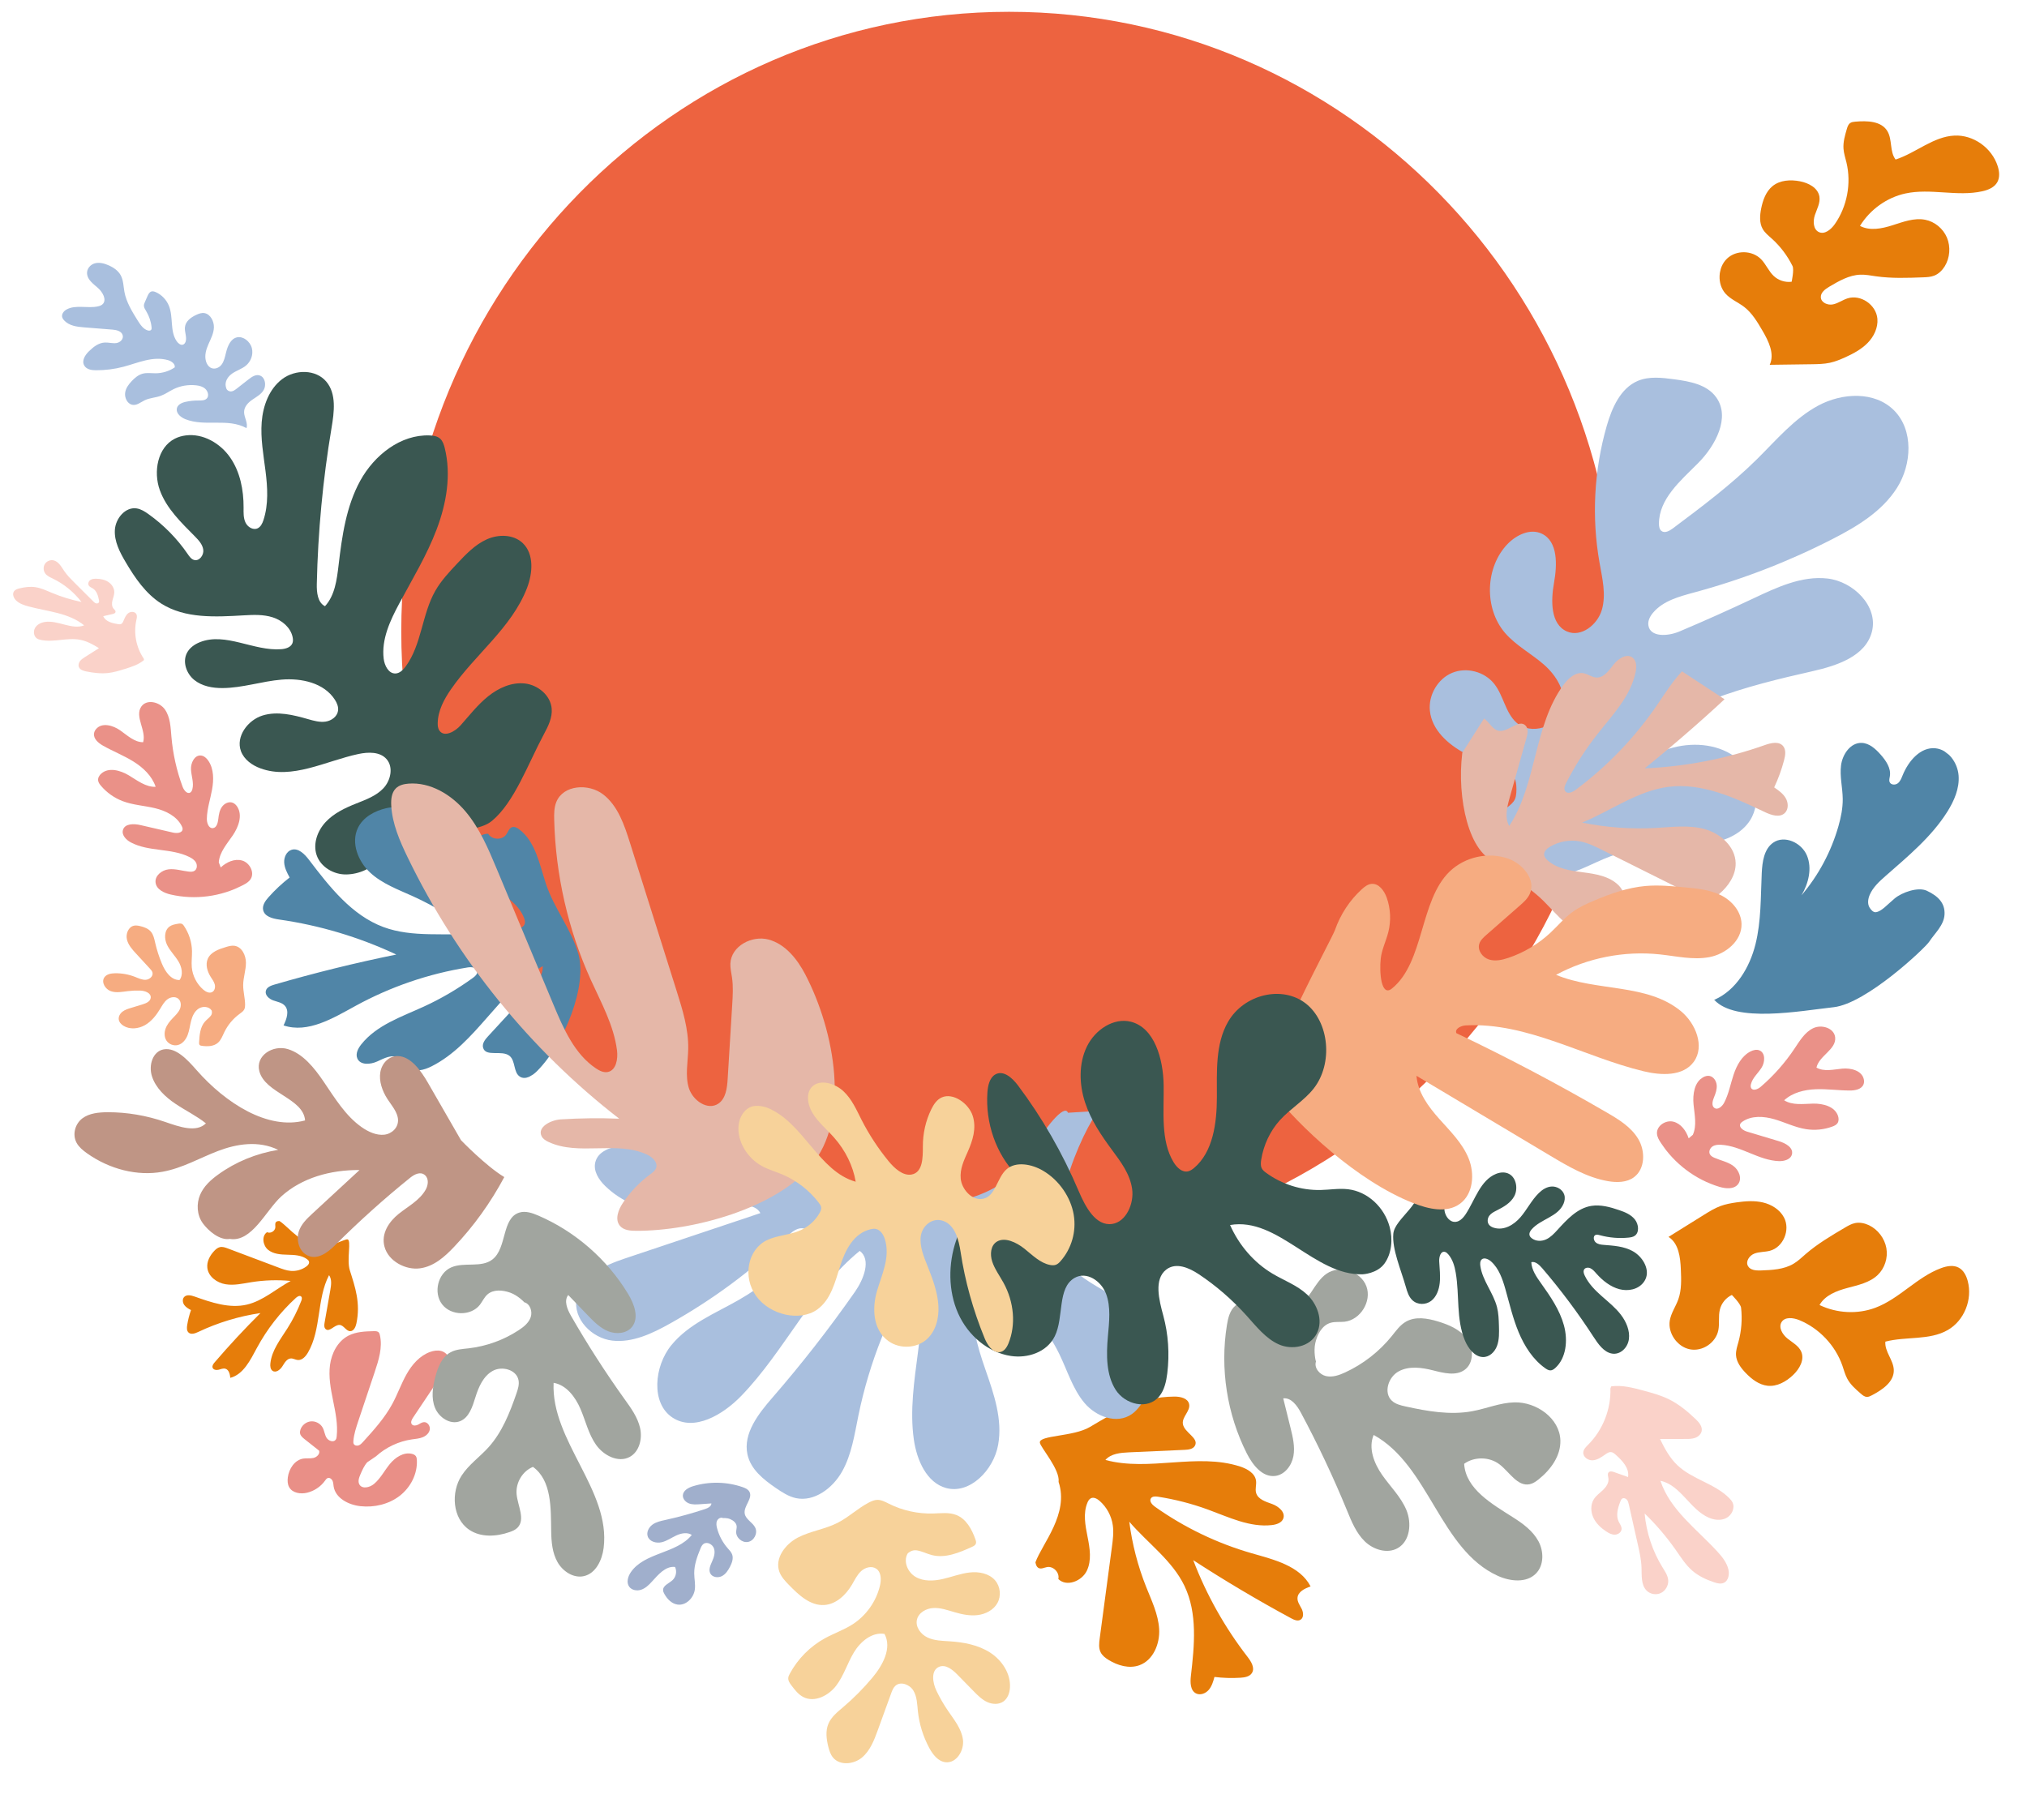 <svg width="687" height="617" viewBox="0 0 687 617" fill="none" xmlns="http://www.w3.org/2000/svg">
<g filter="url(#filter0_d)">
<path d="M342 423C455.771 423 548 328.98 548 213C548 97.02 455.771 3 342 3C228.229 3 136 97.02 136 213C136 328.98 228.229 423 342 423Z" fill="#ED6340"/>
</g>
<g clip-path="url(#clip0)">
<path d="M445.791 455.241C446.456 452.319 448.066 449.252 450.943 448.396C452.454 447.951 454.086 448.185 455.668 448.03C461.064 447.439 464.999 441.107 463.1 436.005C461.201 430.903 454.077 428.664 449.609 431.749C445.225 434.768 443.842 441.372 438.851 443.206C432.302 445.612 423.978 438.069 418.683 442.597C416.826 444.183 416.223 446.758 415.831 449.158C413.456 463.896 415.847 479.376 422.595 492.706C424.566 496.588 427.865 500.824 432.197 500.3C435.434 499.904 437.775 496.797 438.365 493.601C438.955 490.405 438.169 487.136 437.389 483.988C436.565 480.659 435.742 477.33 434.918 474.001C437.652 473.696 439.619 476.462 440.923 478.887C446.665 489.619 451.875 500.642 456.497 511.909C458.043 515.694 459.624 519.625 462.552 522.472C465.48 525.319 470.217 526.792 473.76 524.749C477.937 522.335 478.507 516.284 476.65 511.828C474.793 507.371 471.197 503.908 468.436 499.949C465.675 495.99 463.685 490.833 465.571 486.404C484.436 496.811 488.038 525.321 507.7 534.192C511.864 536.067 517.338 536.644 520.554 533.393C523.32 530.607 523.28 525.877 521.404 522.411C519.527 518.945 516.23 516.512 512.911 514.4C505.671 509.799 496.762 504.75 496.236 496.184C499.692 493.691 504.781 493.769 508.183 496.346C511.598 498.943 514.31 504.024 518.511 503.092C519.633 502.849 520.598 502.159 521.502 501.438C525.579 498.177 529.004 493.481 528.851 488.261C528.646 480.781 520.758 475.174 513.271 475.358C508.377 475.48 503.76 477.485 498.952 478.364C491.47 479.734 483.783 478.379 476.367 476.742C474.696 476.379 472.954 475.948 471.722 474.792C468.817 472.07 470.552 466.714 474.074 464.838C477.583 462.942 481.882 463.543 485.751 464.526C489.328 465.427 493.483 466.51 496.445 464.3C499.567 461.99 499.488 456.976 497.196 453.827C494.904 450.679 491.095 449.057 487.378 447.936C483.809 446.848 479.739 446.145 476.514 448.003C474.517 449.145 473.144 451.099 471.702 452.899C467.468 458.132 462.028 462.388 455.92 465.203C453.882 466.147 451.602 466.95 449.412 466.451C447.221 465.952 445.305 463.645 446.015 461.506C445.951 461.56 445.126 458.162 445.791 455.241Z" fill="#A1A59F"/>
</g>
<g clip-path="url(#clip1)">
<path d="M124.463 495.666C123.421 496.855 122.779 498.323 122.152 499.776C121.675 500.887 121.205 502.2 121.831 503.233C122.802 504.833 125.332 504.212 126.765 503.007C128.982 501.143 130.306 498.471 132.138 496.241C133.971 494.011 136.806 492.123 139.626 492.815C140.127 492.939 140.636 493.164 140.934 493.584C141.2 493.965 141.263 494.454 141.286 494.92C141.537 499.574 139.164 504.196 135.451 507.055C131.739 509.914 126.836 511.064 122.16 510.551C118.134 510.108 113.725 507.855 113.083 503.893C112.973 503.225 112.981 502.518 112.691 501.904C112.401 501.291 111.696 500.786 111.054 501.026C110.655 501.174 110.404 501.555 110.161 501.897C108.712 503.924 106.504 505.408 104.068 505.991C101.867 506.519 99.142 506.099 98.022 504.142C97.45 503.14 97.403 501.928 97.552 500.786C97.928 497.865 99.87 494.874 102.799 494.415C103.951 494.237 105.149 494.462 106.277 494.19C107.405 493.918 108.509 492.83 108.156 491.735C106.512 490.43 104.867 489.125 103.222 487.827C102.58 487.315 101.891 486.74 101.711 485.94C101.624 485.528 101.679 485.1 101.797 484.704C102.259 483.166 103.7 481.977 105.306 481.807C106.911 481.636 108.579 482.506 109.355 483.912C109.95 484.999 110.028 486.312 110.678 487.369C111.328 488.426 113.036 489.031 113.772 488.029C114.023 487.687 114.085 487.252 114.124 486.833C114.54 482.793 113.702 478.746 112.895 474.768C112.088 470.79 111.313 466.72 111.845 462.695C112.378 458.671 114.461 454.631 118.087 452.751C120.711 451.392 123.781 451.291 126.734 451.221C127.314 451.205 127.964 451.221 128.355 451.648C128.575 451.889 128.669 452.208 128.747 452.526C129.726 456.729 128.332 461.079 126.961 465.181C125.129 470.651 123.304 476.112 121.471 481.581C120.727 483.811 119.967 486.072 119.771 488.41C119.74 488.767 119.724 489.148 119.897 489.459C120.202 490.018 120.985 490.158 121.581 489.933C122.176 489.707 122.63 489.226 123.053 488.752C126.703 484.728 130.384 480.649 132.968 475.879C134.746 472.601 135.976 469.042 137.809 465.795C139.641 462.548 142.265 459.518 145.797 458.259C146.996 457.832 148.327 457.622 149.557 457.956C150.786 458.291 151.891 459.254 152.126 460.505C152.392 461.903 151.554 463.255 150.763 464.443C147.168 469.804 143.573 475.164 139.986 480.532C139.524 481.216 139.07 482.156 139.587 482.801C140.049 483.384 140.989 483.267 141.662 482.933C142.336 482.599 142.962 482.094 143.714 482.063C144.952 482.016 145.884 483.422 145.656 484.627C145.429 485.831 144.372 486.74 143.221 487.198C142.069 487.656 140.816 487.734 139.587 487.913C135.083 488.573 130.791 490.601 127.423 493.654L124.463 495.666Z" fill="#E98F87"/>
</g>
<g clip-path="url(#clip2)">
<path d="M310.69 525.521C312.477 525.796 314.112 526.688 315.868 527.134C320.426 528.284 325.135 526.291 329.422 524.351C329.958 524.113 330.549 523.808 330.745 523.256C330.911 522.791 330.767 522.277 330.596 521.812C329.403 518.384 327.467 514.84 324.086 513.524C321.637 512.568 318.901 512.957 316.274 513.032C311.121 513.179 305.932 512.048 301.319 509.742C300.051 509.115 298.758 508.384 297.349 508.41C296.351 508.431 295.409 508.836 294.526 509.289C290.744 511.244 287.616 514.31 283.809 516.23C279.549 518.389 274.641 518.995 270.4 521.198C266.16 523.401 262.536 528.213 264.121 532.712C264.752 534.518 266.129 535.952 267.462 537.321C270.742 540.699 274.663 544.348 279.368 544.05C283.376 543.799 286.664 540.658 288.72 537.2C289.678 535.588 290.478 533.83 291.862 532.561C293.247 531.293 295.468 530.682 297.004 531.758C298.719 532.956 298.713 535.506 298.228 537.541C296.955 542.876 293.543 547.668 288.919 550.631C285.992 552.503 282.651 553.648 279.599 555.318C274.575 558.072 270.382 562.308 267.672 567.351C267.435 567.785 267.209 568.255 267.161 568.748C267.078 569.717 267.687 570.578 268.274 571.35C269.413 572.851 270.61 574.416 272.295 575.265C276.097 577.2 280.837 574.769 283.423 571.363C286.01 567.957 287.218 563.72 289.439 560.064C291.661 556.408 295.565 553.151 299.777 553.843C302.38 558.648 299.169 564.507 295.652 568.706C292.647 572.294 289.338 575.643 285.765 578.672C283.826 580.318 281.728 581.986 280.751 584.34C279.736 586.774 280.094 589.559 280.738 592.119C281.064 593.403 281.476 594.717 282.322 595.748C284.636 598.556 289.342 598.09 292.137 595.756C294.932 593.423 296.288 589.829 297.53 586.406C299.037 582.264 300.544 578.122 302.043 573.974C302.382 573.05 302.747 572.079 303.483 571.418C305.281 569.822 308.323 571.008 309.563 573.057C310.804 575.107 310.842 577.637 311.089 580.019C311.548 584.39 312.875 588.66 314.961 592.526C316.18 594.768 317.962 597.074 320.496 597.344C324.193 597.731 326.86 593.326 326.361 589.638C325.863 585.95 323.354 582.923 321.262 579.851C319.799 577.699 318.495 575.442 317.374 573.1C316.058 570.355 315.458 566.204 318.268 565.006C320.475 564.061 322.797 565.922 324.465 567.627C326.3 569.501 328.144 571.382 329.979 573.256C331.345 574.653 332.76 576.076 334.527 576.91C336.294 577.744 338.526 577.873 340.119 576.723C341.534 575.704 342.175 573.884 342.29 572.141C342.633 567.347 339.6 562.772 335.572 560.17C331.537 557.577 326.642 556.664 321.845 556.352C319.32 556.188 316.691 556.148 314.392 555.079C312.093 554.01 310.22 551.529 310.766 549.053C311.297 546.662 313.879 545.203 316.316 545.069C318.754 544.935 321.126 545.784 323.476 546.475C326.052 547.229 328.742 547.798 331.407 547.461C334.071 547.123 336.721 545.749 338.035 543.411C339.389 541.008 339.06 537.77 337.259 535.687C335.206 533.322 331.745 532.669 328.632 533.024C325.519 533.378 322.561 534.551 319.501 535.244C316.44 535.937 313.066 536.101 310.351 534.542C307.635 532.984 306.025 529.235 307.652 526.556C307.675 526.561 308.903 525.246 310.69 525.521Z" fill="#F7D29A"/>
</g>
<path d="M369.344 483.733C363.703 487.053 352.1 486.456 352.436 489.025C352.648 490.645 359.33 498.116 358.785 502.329C362.39 513.174 353.226 523.216 350.937 529.576C351.066 530.342 351.339 531.179 352.033 531.519C352.907 531.946 353.908 531.362 354.864 531.189C357.032 530.801 359.199 533.094 358.696 535.244C361.468 538.007 366.636 535.99 368.344 532.458C370.051 528.927 369.367 524.754 368.596 520.905C367.829 517.058 367.037 512.934 368.572 509.323C368.816 508.744 369.153 508.159 369.712 507.874C370.695 507.378 371.863 508.027 372.69 508.757C375.097 510.866 376.711 513.857 377.158 517.033C377.506 519.482 377.175 521.971 376.847 524.426C375.474 534.731 374.096 545.035 372.722 555.345C372.509 556.933 372.312 558.638 373.031 560.072C373.592 561.208 374.651 562.007 375.729 562.668C378.835 564.58 382.709 565.707 386.147 564.473C390.856 562.786 393.158 557.184 392.862 552.185C392.567 547.186 390.302 542.554 388.453 537.901C385.638 530.82 383.714 523.381 382.741 515.813C388.994 523.111 397.284 528.905 401.444 537.57C405.911 546.879 404.812 557.799 403.625 568.07C403.369 570.263 403.393 573.01 405.352 574.014C406.782 574.745 408.614 574.043 409.666 572.821C410.718 571.6 411.183 569.994 411.612 568.435C414.536 568.795 417.489 568.883 420.425 568.701C421.878 568.609 423.53 568.334 424.307 567.098C425.387 565.39 424.063 563.226 422.824 561.628C415.131 551.689 408.907 540.604 404.414 528.853C415.214 535.872 426.295 542.449 437.625 548.565C438.604 549.095 439.814 549.618 440.772 549.043C441.928 548.347 441.781 546.6 441.187 545.391C440.594 544.181 439.671 543.01 439.752 541.662C439.872 539.562 442.213 538.435 444.192 537.75C440.547 530.741 431.763 528.672 424.188 526.495C412.491 523.127 401.363 517.769 391.431 510.723C390.483 510.048 389.437 508.866 390.075 507.894C390.55 507.166 391.604 507.206 392.458 507.338C398.241 508.234 403.94 509.699 409.438 511.713C416.481 514.289 423.625 517.816 431.079 516.952C432.61 516.773 434.346 516.229 434.915 514.793C435.771 512.631 433.357 510.611 431.176 509.82C428.996 509.03 426.321 508.245 425.712 506.005C425.351 504.681 425.89 503.263 425.7 501.902C425.345 499.38 422.713 497.894 420.299 497.105C405.729 492.364 389.434 498.906 374.647 494.877C376.569 492.708 379.788 492.431 382.676 492.298C388.962 492.016 395.243 491.737 401.53 491.455C402.833 491.396 404.362 491.206 404.989 490.059C406.453 487.401 401.248 485.59 400.896 482.58C400.619 480.211 403.546 478.237 403.015 475.909C402.56 473.936 400.039 473.384 398.019 473.398C386.034 473.502 377.874 478.712 369.344 483.733Z" fill="#E67D0A"/>
<g clip-path="url(#clip3)">
<path d="M247.442 514.922C248.494 515.363 249.538 516.167 249.67 517.302C249.738 517.898 249.544 518.494 249.498 519.098C249.366 521.159 251.482 523.049 253.519 522.672C255.556 522.294 256.863 519.77 255.999 517.892C255.154 516.051 252.769 515.1 252.409 513.109C251.935 510.496 255.309 507.869 253.958 505.587C253.485 504.787 252.559 504.392 251.685 504.088C246.315 502.232 240.355 502.114 234.915 503.771C233.331 504.255 231.527 505.215 231.439 506.873C231.376 508.113 232.387 509.194 233.547 509.625C234.706 510.055 235.983 509.975 237.214 509.889C238.517 509.798 239.819 509.707 241.121 509.616C241.056 510.661 239.89 511.218 238.895 511.548C234.496 512.997 230.022 514.228 225.495 515.223C223.975 515.554 222.397 515.89 221.138 516.801C219.879 517.712 219.016 519.392 219.55 520.854C220.181 522.578 222.412 523.188 224.205 522.784C225.998 522.38 227.531 521.258 229.197 520.483C230.862 519.707 232.925 519.299 234.462 520.296C229.325 526.687 218.4 526.169 213.786 532.959C212.81 534.398 212.235 536.412 213.243 537.831C214.107 539.051 215.883 539.345 217.305 538.869C218.727 538.393 219.856 537.316 220.865 536.21C223.064 533.797 225.541 530.788 228.787 531.152C229.495 532.611 229.132 534.514 227.943 535.62C226.746 536.73 224.663 537.414 224.738 539.05C224.755 539.487 224.951 539.894 225.162 540.28C226.117 542.022 227.653 543.614 229.62 543.899C232.438 544.312 235.057 541.722 235.478 538.903C235.753 537.06 235.304 535.198 235.29 533.337C235.266 530.443 236.278 527.65 237.377 524.977C237.623 524.374 237.899 523.749 238.413 523.363C239.624 522.452 241.518 523.453 241.991 524.897C242.472 526.337 241.965 527.909 241.342 529.295C240.77 530.577 240.092 532.064 240.726 533.319C241.388 534.641 243.273 534.94 244.604 534.287C245.934 533.634 246.792 532.312 247.456 530.992C248.097 529.725 248.627 528.245 248.142 526.914C247.845 526.091 247.203 525.448 246.622 524.79C244.937 522.859 243.698 520.541 243.043 518.067C242.823 517.241 242.671 516.333 243.002 515.545C243.332 514.756 244.323 514.189 245.078 514.596C245.062 514.568 246.39 514.481 247.442 514.922Z" fill="#A0AFCC"/>
</g>
<path d="M76.646 131.387C76.698 132.174 77.576 132.723 78.314 132.686C79.054 132.635 79.665 132.174 80.24 131.721C81.596 130.661 82.96 129.597 84.317 128.537C85.442 127.659 86.842 126.743 88.232 127.343C89.911 128.067 90.258 130.608 89.399 132.146C88.54 133.685 86.923 134.512 85.502 135.497C84.088 136.477 82.708 137.88 82.73 139.729C82.749 141.556 84.13 143.465 83.535 145.12C77.162 141.602 69.558 144.742 62.863 142.105C61.402 141.524 59.789 140.284 59.899 138.711C60 137.244 61.515 136.523 62.876 136.22C64.28 135.903 65.718 135.748 67.182 135.76C68.318 135.771 69.638 135.799 70.261 134.853C70.849 133.951 70.409 132.543 69.543 131.77C68.678 130.998 67.535 130.73 66.448 130.61C63.808 130.327 61.157 130.776 58.844 131.901C57.362 132.626 56.006 133.618 54.45 134.183C52.687 134.813 50.712 134.876 49.032 135.683C47.612 136.373 46.236 137.626 44.63 137.165C43.125 136.735 42.23 134.834 42.401 133.259C42.566 131.675 43.521 130.386 44.545 129.284C45.637 128.107 46.906 127.02 48.465 126.635C49.839 126.302 51.311 126.535 52.745 126.53C55.072 126.509 57.344 125.818 59.223 124.53C59.452 123.351 58.081 122.4 56.936 122.076C51.801 120.607 46.808 123.004 41.864 124.316C38.819 125.123 35.657 125.522 32.454 125.503C31.035 125.499 29.341 125.237 28.567 123.923C27.598 122.259 28.839 120.359 30.084 119.127C31.593 117.647 33.347 116.217 35.499 116.107C36.805 116.041 38.151 116.462 39.433 116.286C40.715 116.109 41.982 114.932 41.569 113.587C41.149 112.212 39.459 111.834 38.114 111.73C34.906 111.475 31.685 111.217 28.477 110.963C26.085 110.771 23.438 110.459 21.711 108.572C21.458 108.3 21.239 107.998 21.117 107.651C20.742 106.544 21.563 105.481 22.49 104.947C25.573 103.176 29.68 104.626 33.187 103.853C33.845 103.716 34.511 103.47 34.941 102.945C36.148 101.474 34.785 99.021 33.239 97.651C31.693 96.281 29.735 94.927 29.511 92.891C29.317 91.168 30.602 89.673 32.154 89.258C33.706 88.843 35.428 89.293 36.976 90.003C38.506 90.702 40.022 91.726 40.88 93.252C41.849 94.984 41.818 97.022 42.172 98.947C42.815 102.426 44.752 105.574 46.644 108.612C47.52 110.013 48.54 111.534 50.044 111.998C50.485 112.136 51.035 112.129 51.269 111.742C51.403 111.516 51.391 111.216 51.368 110.934C51.188 109.044 50.559 107.156 49.556 105.489C49.206 104.912 48.801 104.311 48.775 103.657C48.757 103.191 48.938 102.767 49.117 102.356C49.396 101.715 49.675 101.074 49.959 100.441C50.264 99.739 50.651 98.967 51.377 98.789C51.843 98.673 52.346 98.831 52.801 99.028C54.749 99.877 56.4 101.583 57.232 103.623C58.821 107.486 57.518 112.157 59.857 115.623C60.355 116.363 61.188 117.063 61.97 116.841C62.439 116.712 62.756 116.276 62.915 115.796C63.405 114.294 62.52 112.546 62.675 110.946C62.878 108.886 64.691 107.591 66.442 106.764C67.347 106.333 68.343 105.95 69.374 106.149C71.336 106.536 72.564 108.933 72.497 110.98C72.43 113.028 71.458 114.826 70.664 116.633C69.87 118.439 69.223 120.511 69.828 122.514C70.075 123.334 70.554 124.129 71.266 124.572C72.565 125.384 74.208 124.757 75.078 123.62C75.948 122.484 76.246 120.969 76.604 119.521C77.15 117.294 78.157 114.84 80.313 114.353C82.401 113.872 84.765 115.724 85.352 117.976C85.94 120.228 84.987 122.583 83.342 123.937C81.98 125.057 80.233 125.576 78.778 126.557C77.312 127.535 76.09 129.276 76.547 131.151" fill="#A9BFDE"/>
<path d="M166.762 278.234C174.365 271.909 178.945 258.934 184.337 248.875C185.788 246.187 187.24 243.268 186.982 240.208C186.602 235.666 182.3 232.161 177.845 231.676C173.391 231.191 168.957 233.205 165.439 236.031C161.921 238.857 159.122 242.469 156.123 245.851C154.219 247.992 150.601 250.017 148.94 247.67C148.428 246.952 148.333 246.003 148.351 245.11C148.422 240.926 150.492 237.043 152.865 233.62C161.04 221.792 173.444 212.768 178.62 199.314C180.556 194.26 181.061 187.798 177.16 184.087C174 181.083 168.913 181.045 164.949 182.836C160.985 184.627 157.895 187.888 154.909 191.069C152.217 193.934 149.492 196.85 147.534 200.273C142.977 208.27 142.938 218.484 137.504 225.892C136.632 227.067 135.479 228.247 134.026 228.289C131.699 228.365 130.317 225.607 130.036 223.263C129.25 216.728 132.206 210.382 135.305 204.597C139.736 196.326 144.649 188.266 147.98 179.472C151.311 170.677 153.003 160.95 150.722 151.818C150.436 150.682 150.05 149.491 149.185 148.7C148.234 147.843 146.893 147.641 145.625 147.598C135.811 147.216 126.887 154.25 122.111 162.924C117.334 171.598 115.914 181.714 114.752 191.592C114.17 196.537 113.488 201.85 110.15 205.486C107.627 204.235 107.311 200.787 107.373 197.946C107.766 180.232 109.428 162.548 112.364 145.071C113.269 139.692 114.086 133.515 110.601 129.37C107.036 125.119 100.061 125.174 95.65 128.494C91.239 131.815 89.127 137.525 88.697 143.073C88.267 148.622 89.298 154.172 89.995 159.704C90.692 165.237 91.03 170.968 89.307 176.253C88.935 177.399 88.368 178.601 87.287 179.098C85.752 179.794 83.902 178.63 83.186 177.084C82.469 175.539 82.546 173.757 82.558 172.063C82.584 166.108 81.4 159.969 78.02 155.091C74.641 150.213 68.793 146.846 62.965 147.593C61.685 147.752 60.435 148.105 59.276 148.687C53.409 151.654 51.903 159.899 54.171 166.153C56.439 172.406 61.431 177.141 66.079 181.845C67.35 183.137 68.681 184.586 68.897 186.392C69.112 188.198 67.549 190.288 65.799 189.816C64.814 189.552 64.18 188.628 63.603 187.779C60.002 182.533 55.475 177.94 50.322 174.269C49.093 173.39 47.778 172.553 46.305 172.334C42.492 171.756 39.181 175.708 38.931 179.612C38.694 183.516 40.603 187.199 42.593 190.552C45.761 195.932 49.418 201.267 54.654 204.595C62.77 209.737 73.03 209.133 82.586 208.586C85.893 208.393 89.274 208.25 92.43 209.258C95.586 210.266 98.508 212.71 99.181 215.987C99.323 216.67 99.354 217.38 99.112 218.027C98.545 219.446 96.821 219.941 95.319 220.057C85.996 220.783 76.439 214.205 67.733 217.685C65.913 218.412 64.206 219.628 63.328 221.386C61.793 224.43 63.213 228.374 65.853 230.496C68.494 232.618 72.032 233.255 75.411 233.234C82.155 233.203 88.711 230.936 95.428 230.372C102.145 229.808 109.805 231.444 113.492 237.176C114.21 238.288 114.756 239.594 114.576 240.914C114.283 242.925 112.312 244.324 110.333 244.609C108.354 244.894 106.362 244.323 104.435 243.773C99.391 242.329 93.999 240.988 88.994 242.535C83.989 244.082 79.83 249.66 81.669 254.636C82.731 257.489 85.45 259.417 88.281 260.451C98.975 264.382 110.341 257.964 121.467 255.586C124.812 254.882 128.821 254.753 131.052 257.364C133.401 260.099 132.406 264.598 129.934 267.207C127.46 269.83 123.939 271.081 120.61 272.412C116.871 273.906 113.123 275.684 110.365 278.65C107.608 281.602 106.01 285.995 107.309 289.842C108.695 293.944 113.143 296.505 117.416 296.41C121.702 296.317 126.228 294.423 128.66 290.859C137.425 277.954 159.009 284.688 166.762 278.234Z" fill="#3A5751"/>
<path d="M472.229 418.223C471.767 423.449 474.802 430.308 476.49 436.273C476.937 437.87 477.467 439.561 478.667 440.709C480.446 442.416 483.269 442.327 485.055 440.963C486.841 439.598 487.715 437.228 487.965 434.85C488.215 432.473 487.922 430.029 487.783 427.608C487.697 426.074 488.273 423.986 489.722 424.354C490.167 424.465 490.544 424.816 490.86 425.184C492.348 426.904 493.003 429.202 493.383 431.42C494.704 439.075 493.482 447.078 496.474 454.34C497.602 457.066 499.755 459.86 502.507 459.995C504.736 460.104 506.588 458.337 507.374 456.222C508.16 454.108 508.097 451.704 508.027 449.369C507.964 447.265 507.896 445.129 507.366 443.057C506.122 438.221 502.444 434.07 501.73 429.166C501.62 428.384 501.61 427.502 502.12 426.976C502.934 426.129 504.431 426.762 505.38 427.613C508.027 429.984 509.253 433.59 510.223 437.019C511.612 441.922 512.749 446.908 514.725 451.637C516.7 456.366 519.605 460.899 523.731 463.798C524.245 464.158 524.815 464.505 525.414 464.522C526.068 464.536 526.626 464.147 527.099 463.72C530.786 460.436 531.469 454.459 530.059 449.272C528.65 444.085 525.506 439.49 522.355 435.083C520.778 432.876 519.104 430.485 518.996 427.842C520.36 427.465 521.721 428.75 522.726 429.923C528.988 437.235 534.78 444.979 540.038 453.086C541.655 455.582 543.593 458.37 546.351 458.827C549.177 459.299 551.679 456.832 552.073 453.941C552.467 451.051 551.166 447.998 549.315 445.6C547.465 443.202 545.086 441.316 542.834 439.32C540.581 437.323 538.387 435.121 537.1 432.376C536.82 431.782 536.59 431.097 536.801 430.516C537.105 429.697 538.194 429.52 539.012 429.894C539.83 430.269 540.446 431.017 541.054 431.708C543.198 434.128 545.845 436.2 548.831 436.991C551.816 437.782 555.147 437.096 556.984 434.751C557.389 434.238 557.714 433.657 557.922 433.015C558.97 429.757 556.534 425.89 553.453 424.152C550.373 422.415 546.856 422.247 543.475 421.97C542.549 421.893 541.543 421.773 540.813 421.117C540.082 420.461 539.891 419.066 540.695 418.644C541.146 418.406 541.71 418.558 542.225 418.7C545.423 419.562 548.721 419.836 551.91 419.516C552.673 419.441 553.45 419.319 554.062 418.892C555.65 417.789 555.418 415.028 554.097 413.36C552.771 411.696 550.75 410.873 548.818 410.213C545.727 409.144 542.477 408.266 539.381 408.753C534.587 409.515 531.097 413.355 527.84 416.926C526.714 418.163 525.544 419.406 524.038 420.104C522.533 420.802 520.593 420.837 519.165 419.745C518.867 419.518 518.599 419.242 518.452 418.895C518.144 418.122 518.589 417.317 519.09 416.743C522.198 413.181 528.031 412.496 529.92 408.035C530.315 407.103 530.493 406.012 530.174 404.993C529.629 403.222 527.69 402.122 525.968 402.188C524.246 402.255 522.737 403.236 521.523 404.429C519.096 406.806 517.546 410.022 515.321 412.604C513.096 415.187 509.736 417.209 506.331 416.18C505.669 415.981 505 415.644 504.587 415.046C503.966 414.129 504.173 412.871 504.786 412.062C505.398 411.253 506.325 410.787 507.22 410.334C509.566 409.151 512 407.804 513.25 405.423C514.5 403.043 513.987 399.325 511.523 397.955C510.108 397.172 508.428 397.344 507.03 397.917C501.743 400.073 499.954 406.656 496.792 411.519C495.837 412.976 494.435 414.434 492.684 414.158C490.846 413.874 489.579 411.704 489.53 409.78C489.476 407.851 490.296 406.11 491.019 404.404C491.83 402.489 492.542 400.455 492.467 398.287C492.396 396.125 491.386 393.787 489.526 392.684C487.541 391.508 485.008 392.03 483.497 393.566C481.981 395.106 481.03 397.459 481.439 399.755C482.936 408.053 472.699 412.891 472.229 418.223Z" fill="#3A5751"/>
<path d="M513.114 264.202C513.793 263.06 514.434 268.716 513.473 270.84C512.395 273.27 509.332 274.164 507.88 276.386C505.101 280.639 508.448 286.249 512.081 289.776C515.427 293.021 519.365 295.955 523.921 296.694C530.641 297.786 537.054 293.936 543.332 291.266C549.873 288.465 556.889 286.852 563.976 286.476C569.241 286.208 574.567 286.602 579.777 285.764C584.987 284.925 590.268 282.567 593.145 278.055C597.306 271.538 594.846 262.132 588.922 257.227C582.999 252.344 574.577 251.491 567.171 253.38C559.765 255.268 553.197 259.563 547.028 264.133C545.372 260.833 548.087 257.043 550.786 254.54C568.019 238.702 591.636 232.633 614.314 227.515C622.579 225.645 632.303 222.47 634.441 214.122C636.649 205.448 628.112 197.093 619.366 196.099C610.621 195.105 602.164 199.122 594.188 202.881C585.927 206.772 577.589 210.507 569.173 214.063C565.34 215.692 559.225 216.102 558.668 211.91C558.467 210.384 559.26 208.867 560.254 207.705C563.718 203.595 569.234 202.187 574.366 200.779C590.521 196.418 606.239 190.337 621.166 182.673C629.496 178.411 637.893 173.341 642.94 165.37C647.988 157.4 648.582 145.768 641.948 139.114C635.409 132.546 624.384 133.111 616.262 137.476C608.141 141.841 602.041 149.162 595.464 155.662C586.689 164.337 576.802 171.747 566.936 179.132C565.789 179.981 564.192 180.857 563.08 179.958C562.417 179.424 562.271 178.445 562.266 177.573C562.208 169.126 569.614 162.921 575.524 156.989C581.433 151.056 586.567 141.451 581.64 134.649C578.525 130.334 572.732 129.278 567.502 128.58C563.34 128.024 558.953 127.482 555.075 129.113C549.261 131.596 546.345 138.176 544.577 144.321C540.251 159.344 539.391 175.377 542.129 190.783C543.064 196.054 544.394 201.509 542.929 206.648C541.465 211.787 535.872 216.162 531.056 214.038C525.476 211.592 525.604 203.617 526.698 197.535C527.792 191.454 528.059 183.538 522.559 180.904C518.66 179.047 514.005 181.276 510.978 184.373C503.331 192.269 502.939 206.23 510.098 214.553C513.821 218.854 518.985 221.532 523.262 225.272C527.54 229.013 531.051 234.728 529.54 240.237C527.807 246.587 518.778 249.306 513.945 244.933C510.208 241.55 509.585 235.824 506.467 231.853C503.18 227.663 497.084 226.052 492.19 228.066C487.296 230.08 484.072 235.622 484.626 240.94C485.293 247.421 490.765 252.308 496.422 255.323C502.08 258.338 508.396 260.258 513.412 264.276" fill="#A9BFDE"/>
<g clip-path="url(#clip4)">
<path d="M196.046 323.449C193.599 314.773 187.815 308.082 185.005 299.516C182.827 292.87 181.475 285.21 175.921 281.083C175.23 280.57 174.37 280.112 173.561 280.383C172.543 280.726 172.203 281.978 171.582 282.866C170.172 284.875 166.698 284.734 165.439 282.614C161.126 282.57 158.604 288.238 159.977 292.409C161.35 296.579 165.102 299.391 168.673 301.874C172.24 304.361 176.04 307.048 177.61 311.148C177.863 311.803 178.048 312.537 177.826 313.203C177.433 314.372 176.013 314.766 174.799 314.829C171.277 315.022 167.701 313.887 164.904 311.689C162.744 309.997 161.089 307.74 159.457 305.515C152.606 296.171 145.759 286.825 138.905 277.477C137.849 276.036 136.692 274.514 135.021 273.926C133.704 273.455 132.254 273.643 130.895 273.957C126.974 274.857 123.052 276.988 121.291 280.671C118.877 285.714 121.376 292.012 125.458 295.791C129.539 299.57 134.891 301.511 139.931 303.796C147.604 307.271 154.847 311.733 161.441 317.041C150.892 316.085 139.896 317.932 129.944 314.239C119.254 310.27 111.714 300.649 104.741 291.478C103.254 289.519 101.12 287.333 98.803 288.062C97.112 288.596 96.209 290.595 96.32 292.399C96.431 294.204 97.3 295.856 98.163 297.443C95.58 299.445 93.184 301.688 91.009 304.134C89.934 305.346 88.844 306.861 89.183 308.461C89.647 310.677 92.356 311.376 94.564 311.687C108.281 313.634 121.723 317.651 134.313 323.56C120.394 326.39 106.594 329.794 92.951 333.763C91.771 334.105 90.414 334.634 90.102 335.845C89.726 337.31 91.187 338.596 92.587 339.101C93.986 339.606 95.615 339.823 96.589 340.968C98.112 342.747 97.134 345.485 96.1 347.585C104.37 350.352 112.889 345.13 120.539 340.943C132.354 334.481 145.253 330.061 158.509 327.934C159.775 327.732 161.511 327.861 161.756 329.14C161.942 330.097 161.08 330.89 160.306 331.454C155.056 335.265 149.434 338.555 143.549 341.247C136.013 344.697 127.664 347.465 122.452 353.998C121.383 355.341 120.433 357.137 121.09 358.735C122.079 361.14 125.538 360.869 127.867 359.795C130.195 358.721 132.907 357.255 135.112 358.576C136.416 359.354 137.083 360.915 138.281 361.858C140.502 363.603 143.721 362.733 146.232 361.475C161.371 353.864 169.181 335.849 183.943 327.497C184.097 330.743 181.773 333.487 179.598 335.856C174.858 341.008 170.121 346.152 165.381 351.304C164.399 352.372 163.34 353.721 163.729 355.133C164.621 358.412 170.119 355.788 172.714 357.927C174.757 359.611 173.969 363.488 176.18 364.939C178.057 366.165 180.469 364.633 182.053 363.04C191.422 353.566 199.056 334.118 196.046 323.449Z" fill="#5085A7"/>
</g>
<g clip-path="url(#clip5)">
<path d="M74.81 294.041C76.767 292.218 79.507 290.967 82.062 291.693C84.618 292.42 86.393 295.759 84.932 298.009C84.351 298.911 83.397 299.483 82.46 299.976C74.986 303.937 66.123 305.116 57.894 303.229C55.619 302.712 52.995 301.503 52.723 299.149C52.451 296.812 54.837 294.94 57.137 294.679C59.434 294.412 61.706 295.204 64.003 295.452C64.687 295.524 65.438 295.541 66 295.133C66.812 294.55 66.899 293.275 66.421 292.386C65.942 291.497 65.05 290.923 64.148 290.478C58.018 287.442 50.446 288.763 44.391 285.574C42.794 284.735 41.167 283.097 41.669 281.343C42.3 279.121 45.381 279.159 47.594 279.674C51.27 280.522 54.956 281.374 58.632 282.222C59.919 282.522 61.819 282.39 61.886 281.038C61.9 280.688 61.76 280.349 61.606 280.031C59.91 276.631 56.167 274.823 52.526 273.95C48.885 273.077 45.078 272.893 41.569 271.559C38.748 270.49 36.191 268.679 34.221 266.362C33.765 265.822 33.318 265.215 33.251 264.505C33.163 263.649 33.652 262.83 34.283 262.256C36.778 259.989 40.746 261.089 43.637 262.811C46.522 264.536 49.412 266.852 52.752 266.705C51.511 262.994 48.494 260.168 45.21 258.125C41.926 256.083 38.307 254.676 34.942 252.774C33.35 251.877 31.613 250.433 31.872 248.6C31.951 248.023 32.237 247.496 32.62 247.064C34.608 244.828 38.283 245.856 40.724 247.566C43.166 249.276 45.549 251.607 48.513 251.592C49.678 247.601 45.523 242.85 47.914 239.477C49.749 236.892 54.079 237.897 55.9 240.504C57.718 243.105 57.824 246.514 58.094 249.696C58.59 255.496 59.865 261.229 61.887 266.684C62.327 267.873 63.459 269.301 64.515 268.633C64.894 268.391 65.084 267.94 65.204 267.501C65.762 265.337 64.858 263.09 64.732 260.854C64.6 258.621 65.943 255.864 68.126 256.097C69.181 256.211 70.043 257.018 70.636 257.907C72.499 260.673 72.469 264.334 71.874 267.633C71.278 270.931 70.169 274.161 70.106 277.518C70.078 278.953 70.73 280.836 72.136 280.713C73.424 280.599 73.84 278.924 73.987 277.613C74.143 276.188 74.386 274.72 75.188 273.55C75.989 272.379 77.513 271.598 78.833 272.085C79.498 272.331 80.025 272.861 80.414 273.456C82.289 276.381 80.837 280.314 78.886 283.18C76.935 286.047 74.422 288.822 74.148 292.303L74.81 294.041Z" fill="#EA9188"/>
</g>
<g clip-path="url(#clip6)">
<path d="M502.555 289.205C508.623 295.789 516.77 299.058 523.111 305.375C528.029 310.279 532.667 316.468 539.46 317.561C540.304 317.697 541.275 317.705 541.874 317.089C542.626 316.311 542.366 315.039 542.521 313.96C542.875 311.518 546.03 310.031 548.1 311.333C551.958 309.37 551.66 303.156 548.569 300.082C545.477 297.007 540.878 296.247 536.586 295.695C532.297 295.139 527.711 294.512 524.476 291.592C523.957 291.127 523.463 290.56 523.362 289.864C523.187 288.641 524.274 287.631 525.327 287.012C528.375 285.205 532.065 284.555 535.54 285.212C538.22 285.715 540.705 286.955 543.155 288.178C553.441 293.311 563.725 298.449 574.016 303.586C575.601 304.378 577.313 305.195 579.064 304.943C580.447 304.75 581.652 303.91 582.721 302.999C585.807 300.379 588.341 296.661 588.257 292.567C588.144 286.959 583.096 282.514 577.77 281.046C572.443 279.579 566.81 280.335 561.301 280.642C552.915 281.111 544.469 280.505 536.221 278.842C546.037 274.795 554.994 268.047 565.506 266.713C576.798 265.282 587.822 270.343 598.138 275.266C600.34 276.32 603.219 277.274 604.954 275.549C606.219 274.289 606.127 272.091 605.219 270.537C604.311 268.983 602.796 267.916 601.318 266.905C602.718 263.924 603.844 260.816 604.683 257.63C605.096 256.052 605.387 254.198 604.368 252.931C602.961 251.175 600.237 251.81 598.133 252.558C585.053 257.194 571.291 259.86 557.438 260.447C568.556 251.467 579.309 242.031 589.67 232.166C590.567 231.313 591.536 230.213 591.272 228.99C590.949 227.512 589.072 227.046 587.601 227.246C586.129 227.446 584.582 228.01 583.202 227.444C581.049 226.567 580.692 223.677 580.67 221.328C572.07 222.705 566.831 231.306 561.901 238.584C554.285 249.82 544.789 259.74 533.947 267.787C532.91 268.555 531.308 269.246 530.516 268.221C529.922 267.457 530.333 266.35 530.769 265.49C533.732 259.661 537.259 254.124 541.289 248.996C546.448 242.427 552.637 236.089 554.345 227.855C554.695 226.164 554.735 224.125 553.433 223.007C551.474 221.327 548.518 223.173 546.928 225.21C545.338 227.247 543.581 229.81 541.027 229.659C539.517 229.572 538.224 228.493 536.736 228.21C533.976 227.688 531.502 229.957 529.832 232.242C519.773 246.042 520.9 265.699 511.51 279.984C509.917 277.167 510.755 273.646 511.628 270.529C513.536 263.744 515.445 256.967 517.353 250.182C517.747 248.776 518.085 247.083 517.106 246.007C514.842 243.503 511.125 248.391 507.858 247.693C505.285 247.143 504.247 243.327 501.629 243.062C499.409 242.843 497.949 245.326 497.255 247.479C493.166 260.258 495.093 281.109 502.555 289.205Z" fill="#E5B7A8"/>
</g>
<g clip-path="url(#clip7)">
<path d="M581.204 338.827C588.471 335.556 593.021 327.904 594.978 320.066C596.934 312.229 596.72 304.032 597.1 295.952C597.281 292.135 597.876 287.805 600.966 285.644C604.787 282.971 610.573 285.617 612.405 289.968C614.237 294.32 612.956 299.44 610.567 303.481C616.34 296.711 620.649 288.649 623.095 280.036C623.947 277.041 624.577 273.949 624.549 270.826C624.513 267.019 623.493 263.21 623.976 259.436C624.455 255.659 627.195 251.71 630.945 251.817C633.536 251.891 635.679 253.84 637.41 255.807C639.208 257.843 640.951 260.375 640.528 263.074C640.423 263.757 640.181 264.481 640.454 265.114C640.882 266.102 642.349 266.17 643.198 265.523C644.046 264.876 644.444 263.805 644.848 262.805C646.802 257.97 650.907 253.11 656.026 253.652C660.322 254.11 663.473 258.496 663.814 262.876C664.155 267.256 662.292 271.507 659.966 275.196C654.547 283.783 646.578 290.315 638.993 296.99C636.909 298.824 634.786 300.768 633.687 303.338C633.098 304.717 632.863 306.409 633.665 307.676C634.138 308.426 634.892 309.305 635.764 309.209C637.679 308.985 639.658 306.622 642.16 304.538C644.662 302.454 650.107 300.557 653.053 301.939C657.037 303.806 659.224 306.237 659.052 309.921C658.88 313.606 655.849 316.205 653.82 319.257C652.374 321.433 632.545 340.183 621.483 341.411C609.914 342.694 588.202 346.841 580.951 338.87" fill="#5085A7"/>
</g>
<path d="M372.07 376.575C363.421 389.533 352.528 419.895 363.461 430.12C368.599 434.925 375.151 437.696 380.95 441.611C386.748 445.525 392.114 451.294 392.624 458.594C392.98 463.699 390.894 468.725 388.431 473.223C387.171 475.52 385.735 477.834 383.643 479.311C378.56 482.904 371.479 480.231 367.529 475.526C363.588 470.826 361.756 464.602 359.041 459.002C354.517 449.675 347.324 441.862 338.606 436.822C336.339 435.507 333.053 434.583 331.415 436.788C330.957 437.404 330.728 438.161 330.55 438.915C328.475 447.451 331.208 456.242 334.03 464.383C336.853 472.524 339.852 481.139 338.292 489.775C336.729 498.421 328.619 506.595 320.633 504.388C314.087 502.581 310.72 494.99 309.72 487.93C306.947 468.438 315.747 447.941 311.314 428.84C301.585 444.367 294.632 461.767 290.939 479.803C289.609 486.293 288.646 493.042 285.405 498.802C282.164 504.563 275.896 509.134 269.78 507.823C267.268 507.28 265.043 505.821 262.912 504.355C258.777 501.514 254.431 498.101 253.33 493C251.793 485.895 257.089 479.167 261.856 473.68C271.75 462.277 281.073 450.325 289.76 437.893C292.725 433.641 295.365 426.978 291.385 424.015C275.105 437.263 265.935 457.972 251.242 473.151C244.944 479.656 235.255 485.303 227.962 480.54C220.529 475.691 221.69 463.099 227.566 455.941C233.443 448.783 242.217 445.287 250.102 440.798C258.737 435.881 266.646 429.479 273.396 421.939C274.064 421.19 274.755 420.353 274.865 419.348C275.071 417.428 272.914 416.059 271.097 416.381C269.278 416.711 267.811 418.127 266.447 419.455C254.645 430.909 241.354 440.63 227.224 448.566C221.065 452.025 214.306 455.234 207.474 454.419C200.642 453.603 194.136 447.196 195.417 440.024C196.745 432.56 204.817 428.924 211.718 426.613C227.054 421.478 242.382 416.339 257.718 411.204C255.819 407.829 251.047 408.538 247.348 409.443C232.713 413.03 215.893 412.523 205.1 401.998C202.958 399.908 200.997 396.947 201.776 393.911C202.733 390.174 207.072 388.786 210.704 388.336C227.014 386.362 243.252 390.408 258.854 395.14C274.457 399.873 292.877 407.125 309.192 408.102C329.339 409.314 344.193 401.484 350.8 388.589C353.485 383.354 360.727 373.877 361.956 377.189L372.07 376.575Z" fill="#A9BFDE"/>
<g clip-path="url(#clip8)">
<path d="M471.755 335.086C468.097 338.048 467.454 329.664 467.967 324.946C468.306 321.854 469.762 319.012 470.524 315.997C471.502 312.156 471.317 308.012 469.995 304.285C469.151 301.9 467.302 299.374 464.826 299.608C463.558 299.724 462.486 300.578 461.532 301.44C457.431 305.184 454.281 309.995 452.444 315.28C451.396 318.268 428.612 359.764 430.145 368.05C430.282 368.766 430.722 369.57 431.055 369.995C440.244 381.683 459.844 400.275 478.957 407.803C484.121 409.832 490.379 411.331 494.862 408.005C499.344 404.699 499.863 397.839 497.743 392.639C495.624 387.439 491.499 383.422 487.789 379.257C484.08 375.093 480.537 370.282 480.08 364.667C495.146 373.659 510.201 382.661 525.276 391.663C531.494 395.373 537.887 399.153 544.994 400.38C548.013 400.896 551.361 400.865 553.821 399.023C557.59 396.21 557.693 390.184 555.259 386.107C552.846 382.031 548.636 379.463 544.573 377.106C527.958 367.435 510.936 358.456 493.593 350.206C493.007 348.675 495.19 347.675 496.794 347.58C517.621 346.482 536.804 358.259 557.114 363.141C563.068 364.572 570.476 364.897 574.095 359.872C577.857 354.623 574.683 346.884 569.73 342.776C558.23 333.251 541.11 336.169 527.393 330.441C538.086 324.67 550.471 322.235 562.512 323.507C568.127 324.098 573.796 325.481 579.338 324.441C584.879 323.401 590.383 318.924 590.251 313.187C590.149 308.968 587.005 305.323 583.281 303.461C579.555 301.62 575.32 301.192 571.192 300.802C566.71 300.37 562.207 299.936 557.726 300.323C551.707 300.859 545.929 302.895 540.35 305.246C537.744 306.341 535.154 307.519 532.861 309.209C530.143 311.208 527.963 313.845 525.495 316.151C521.41 319.976 516.523 322.904 511.246 324.678C509.099 325.397 506.765 325.923 504.621 325.228C502.477 324.532 500.707 322.183 501.352 319.978C501.723 318.728 502.739 317.809 503.713 316.948C507.491 313.63 511.278 310.322 515.056 307.004C516.385 305.841 517.746 304.63 518.476 303.017C520.652 298.228 516.121 292.821 511.238 291.072C504.497 288.675 496.511 290.416 491.325 295.407C481.107 305.289 482.771 326.162 471.755 335.086Z" fill="#F6AC81"/>
</g>
<path d="M172.922 438.173C170.348 437.254 167.212 436.994 165.185 438.797C164.123 439.746 163.53 441.122 162.659 442.269C159.641 446.148 152.878 446.083 149.834 442.113C146.791 438.144 148.44 431.541 152.947 429.602C157.362 427.696 163.124 429.866 166.911 426.909C171.879 423.029 169.997 412.898 176.012 411.028C178.119 410.371 180.397 411.168 182.438 412.042C194.961 417.435 205.796 426.874 212.9 438.626C214.966 442.052 216.676 446.679 214.214 449.769C212.372 452.075 208.859 452.36 206.107 451.249C203.356 450.137 201.201 447.927 199.138 445.781C196.955 443.512 194.772 441.242 192.588 438.973C191.055 440.936 192.26 443.812 193.516 446.01C199.09 455.709 205.14 465.141 211.658 474.238C213.851 477.288 216.14 480.437 216.951 484.096C217.763 487.755 216.654 492.137 213.392 493.872C209.543 495.916 204.595 493.389 202.03 489.768C199.465 486.148 198.495 481.671 196.744 477.596C194.993 473.521 191.95 469.455 187.631 468.739C186.723 488.419 207.059 505.185 204.586 524.727C204.06 528.864 201.907 533.376 197.868 534.267C194.4 535.038 190.762 532.686 188.973 529.537C187.183 526.388 186.867 522.647 186.81 519.047C186.688 511.196 187.012 501.836 180.638 497.229C177.071 498.677 174.715 502.647 175.093 506.539C175.481 510.452 178.122 515.039 175.408 517.828C174.688 518.575 173.696 518.982 172.71 519.327C168.253 520.879 162.996 521.221 159.033 518.543C153.347 514.716 152.755 505.872 156.451 500.177C158.868 496.456 162.609 493.872 165.571 490.588C170.181 485.479 172.782 478.876 175.036 472.343C175.548 470.873 176.041 469.316 175.733 467.797C175.007 464.218 170.042 462.932 166.92 464.733C163.788 466.514 162.212 470.131 161.137 473.602C160.135 476.808 159.001 480.549 155.887 481.754C152.618 483.033 148.779 480.513 147.433 477.198C146.086 473.883 146.639 470.144 147.537 466.723C148.39 463.432 149.778 459.942 152.745 458.361C154.576 457.379 156.738 457.276 158.814 457.045C164.87 456.34 170.742 454.224 175.818 450.885C177.515 449.774 179.218 448.406 179.872 446.469C180.526 444.532 179.651 441.919 177.66 441.419C177.733 441.397 175.497 439.092 172.922 438.173Z" fill="#A1A59F"/>
<g clip-path="url(#clip9)">
<path d="M572.328 385.863C571.495 383.3 569.704 380.847 567.125 380.211C564.547 379.576 561.395 381.609 561.59 384.298C561.665 385.374 562.223 386.347 562.804 387.243C567.427 394.413 574.596 399.844 582.683 402.284C584.916 402.964 587.787 403.212 589.153 401.293C590.512 399.388 589.328 396.57 587.446 395.199C585.569 393.825 583.207 393.388 581.083 392.463C580.451 392.186 579.788 391.828 579.493 391.192C579.064 390.281 579.6 389.125 580.444 388.586C581.288 388.048 582.342 387.99 583.342 388.05C590.149 388.446 596.123 393.36 602.938 393.585C604.735 393.645 606.94 393.024 607.344 391.244C607.859 388.991 605.151 387.494 602.973 386.844C599.358 385.758 595.733 384.671 592.118 383.585C590.851 383.208 589.256 382.148 589.846 380.935C590.002 380.622 590.287 380.396 590.573 380.196C593.685 378.07 597.819 378.351 601.416 379.399C605.012 380.446 608.423 382.176 612.126 382.755C615.1 383.223 618.2 382.913 621.032 381.87C621.688 381.624 622.37 381.317 622.769 380.731C623.256 380.027 623.223 379.07 622.947 378.255C621.857 375.037 617.867 374.026 614.517 374.092C611.172 374.165 607.539 374.751 604.694 372.963C607.558 370.341 611.547 369.373 615.393 369.222C619.239 369.071 623.072 369.641 626.921 369.652C628.741 369.661 630.95 369.263 631.604 367.534C631.811 366.992 631.815 366.39 631.688 365.823C631.026 362.883 627.325 361.955 624.374 362.235C621.423 362.514 618.224 363.365 615.644 361.879C616.543 357.818 622.449 355.736 621.98 351.604C621.619 348.436 617.357 347.162 614.518 348.533C611.683 349.9 609.955 352.822 608.192 355.465C604.977 360.281 601.113 364.651 596.732 368.408C595.778 369.226 594.104 369.91 593.503 368.803C593.289 368.403 593.339 367.915 593.445 367.472C593.996 365.307 595.864 363.794 597.046 361.905C598.232 360.022 598.383 356.95 596.367 356.068C595.391 355.643 594.251 355.92 593.307 356.401C590.354 357.89 588.624 361.1 587.561 364.274C586.498 367.448 585.916 370.819 584.361 373.779C583.697 375.046 582.224 376.365 581.056 375.559C579.987 374.82 580.427 373.152 580.928 371.934C581.476 370.613 581.968 369.212 581.83 367.792C581.692 366.372 580.737 364.933 579.351 364.703C578.653 364.587 577.939 364.788 577.314 365.114C574.274 366.735 573.654 370.889 573.982 374.36C574.309 377.83 575.171 381.501 573.74 384.675L572.328 385.863Z" fill="#EA9188"/>
</g>
<path d="M118.574 430.623C117.405 426.908 119.242 420.241 117.73 420.099C116.778 420.009 111.647 422.914 109.31 422.045C102.649 422.718 98.093 416.073 94.754 413.908C94.3 413.883 93.786 413.931 93.502 414.29C93.146 414.743 93.35 415.401 93.326 415.98C93.268 417.291 91.679 418.25 90.515 417.676C88.579 418.925 89.066 422.195 90.863 423.65C92.661 425.106 95.133 425.256 97.432 425.312C99.729 425.371 102.187 425.451 104.053 426.817C104.352 427.035 104.643 427.308 104.733 427.67C104.89 428.307 104.369 428.901 103.845 429.286C102.33 430.409 100.413 430.955 98.54 430.798C97.096 430.679 95.717 430.16 94.357 429.648C88.646 427.498 82.936 425.345 77.222 423.194C76.342 422.861 75.394 422.523 74.481 422.753C73.76 422.931 73.167 423.441 72.65 423.981C71.157 425.536 70.014 427.641 70.276 429.801C70.633 432.76 73.537 434.834 76.431 435.317C79.326 435.801 82.264 435.092 85.161 434.628C89.57 433.92 94.068 433.777 98.518 434.204C93.542 436.882 89.163 440.942 83.675 442.224C77.781 443.6 71.684 441.529 65.968 439.491C64.748 439.055 63.175 438.708 62.349 439.716C61.747 440.451 61.912 441.608 62.474 442.38C63.037 443.152 63.894 443.633 64.73 444.087C64.147 445.74 63.716 447.445 63.441 449.176C63.307 450.033 63.251 451.029 63.857 451.643C64.694 452.495 66.101 452.009 67.174 451.498C73.844 448.329 80.98 446.165 88.273 445.094C82.871 450.453 77.685 456.032 72.729 461.817C72.3 462.317 71.846 462.952 72.05 463.584C72.299 464.348 73.316 464.491 74.084 464.305C74.852 464.118 75.64 463.735 76.399 463.959C77.584 464.304 77.926 465.813 78.062 467.054C82.537 465.854 84.851 461.018 87.072 456.9C90.504 450.541 95 444.774 100.306 439.924C100.814 439.461 101.624 439.008 102.097 439.507C102.452 439.878 102.293 440.486 102.108 440.965C100.85 444.21 99.279 447.331 97.419 450.263C95.04 454.02 92.103 457.711 91.636 462.158C91.541 463.072 91.628 464.152 92.375 464.671C93.5 465.453 94.965 464.314 95.698 463.15C96.431 461.986 97.224 460.534 98.583 460.474C99.385 460.437 100.127 460.937 100.929 461.005C102.415 461.129 103.603 459.794 104.365 458.494C108.953 450.645 107.315 440.313 111.523 432.244C112.515 433.646 112.259 435.554 111.962 437.25C111.313 440.943 110.662 444.631 110.013 448.323C109.879 449.088 109.79 450.002 110.365 450.517C111.695 451.717 113.401 448.928 115.166 449.118C116.555 449.268 117.306 451.229 118.705 451.225C119.89 451.22 120.53 449.827 120.783 448.65C122.269 441.668 120.344 436.241 118.574 430.623Z" fill="#E67D0A"/>
<path d="M274.962 395.034C288.18 379.406 283.102 349.833 272.937 330.322C270.196 325.06 266.135 320.001 260.505 318.481C254.876 316.967 247.805 320.661 247.544 326.609C247.477 328.193 247.871 329.758 248.093 331.325C248.543 334.408 248.35 337.54 248.163 340.646C247.649 349.008 247.139 357.363 246.624 365.725C246.436 368.806 246.011 372.335 243.517 374.065C239.919 376.56 234.805 373.09 233.476 368.832C232.153 364.579 233.172 359.995 233.254 355.535C233.375 348.821 231.338 342.273 229.321 335.871C224.053 319.148 218.784 302.425 213.516 285.702C211.605 279.629 209.431 273.169 204.467 269.312C199.503 265.455 190.873 266.003 188.532 271.897C187.787 273.772 187.781 275.866 187.832 277.902C188.296 296.544 192.53 315.089 200.192 332.033C203.717 339.829 208.015 347.488 209.114 355.995C209.495 358.933 208.845 362.794 206.005 363.373C204.597 363.663 203.185 362.954 201.98 362.151C194.779 357.345 191.021 348.777 187.639 340.686C181.24 325.371 174.845 310.049 168.445 294.734C165.544 287.794 162.572 280.722 157.74 275.012C152.907 269.302 145.826 265.067 138.48 265.624C136.906 265.745 135.252 266.126 134.135 267.261C132.705 268.7 132.488 270.972 132.6 273.028C132.939 279.228 135.478 285.073 138.178 290.648C154.961 325.301 179.723 355.887 209.867 379.204C203.268 378.941 196.654 379.016 190.069 379.435C186.644 379.652 181.971 382.07 183.581 385.183C184.053 386.091 184.979 386.649 185.895 387.078C196.214 391.921 209.018 386.551 219.337 391.393C221.1 392.22 222.975 393.94 222.393 395.827C222.089 396.815 221.187 397.464 220.366 398.071C216.781 400.708 213.645 403.983 211.138 407.709C209.578 410.026 208.31 413.314 210.075 415.478C211.353 417.047 213.606 417.2 215.596 417.21C235.063 417.283 263.016 409.53 275.109 394.918C275.096 394.916 274.928 395.068 274.962 395.034Z" fill="#E5B7A8"/>
<g clip-path="url(#clip10)">
<path d="M461.822 431.95C445.505 432.4 433.093 412.434 416.901 415.246C419.976 422.181 425.041 427.996 431.246 431.705C435.164 434.059 439.575 435.616 442.977 438.783C446.379 441.949 448.539 447.46 446.343 451.893C444.003 456.642 437.838 457.688 433.399 455.701C428.959 453.715 425.738 449.556 422.397 445.852C417.586 440.528 412.184 435.84 406.314 431.934C402.984 429.719 398.566 427.805 395.275 430.344C391.013 433.66 392.829 440.628 394.268 445.964C395.971 452.214 396.424 458.921 395.623 465.486C395.278 468.252 394.652 471.163 392.924 473.285C389.026 478.052 381.341 476.135 378.112 471.087C374.888 466.018 374.93 459.268 375.494 452.993C375.929 448.124 376.547 443.016 374.874 438.57C373.201 434.123 368.211 430.857 364.192 433.175C358.269 436.592 360.647 446.484 357.5 452.92C354.792 458.455 348.184 460.488 342.601 459.631C334.882 458.458 328.113 452.755 324.735 445.206C321.363 437.636 321.309 428.421 324.103 420.338C324.456 419.304 324.89 418.269 325.632 417.518C326.256 416.912 327.037 416.549 327.842 416.325C332.065 415.149 336.251 417.332 340.326 418.709C344.407 420.066 349.715 420.205 352.273 416.314C354.32 413.214 353.55 408.859 351.625 405.829C349.7 402.799 346.833 400.665 344.392 398.137C337.6 391.143 333.941 380.679 334.657 370.3C334.82 367.995 335.388 365.379 337.259 364.248C340.012 362.605 343.049 365.317 344.963 367.856C353.179 378.786 360.127 390.856 365.589 403.739C367.895 409.156 371.378 415.692 376.937 414.88C381.632 414.21 384.428 408.033 383.701 402.98C382.974 397.927 379.874 393.845 376.959 389.903C373.304 384.938 369.733 379.73 367.753 373.693C365.772 367.655 365.531 360.606 368.353 354.792C371.18 348.957 377.519 344.877 383.287 346.338C391.267 348.359 394.251 358.86 394.389 367.832C394.528 376.803 393.3 386.599 397.757 393.955C398.882 395.813 400.754 397.588 402.801 397.015C403.496 396.828 404.119 396.377 404.71 395.895C411.142 390.466 412.424 380.618 412.432 371.931C412.441 363.243 411.891 353.916 416.185 346.419C421.564 337.023 434.504 333.923 442.514 340.119C450.524 346.315 451.879 360.473 445.273 368.936C441.993 373.118 437.365 375.758 433.809 379.688C430.509 383.333 428.25 388.081 427.459 393.075C427.303 394.052 427.211 395.091 427.609 395.954C427.933 396.64 428.515 397.109 429.108 397.537C434.47 401.46 441.01 403.509 447.582 403.372C450.685 403.309 453.838 402.75 456.907 403.121C463.443 403.884 469.183 409.128 470.999 415.942C472.1 420.033 471.719 424.85 469.238 428.297C466.757 431.744 461.822 431.95 461.822 431.95Z" fill="#3A5751"/>
</g>
<path d="M546.088 469.935C549.731 469.434 553.379 470.389 556.912 471.344C559.885 472.142 562.881 472.954 565.645 474.319C569.037 475.993 571.984 478.455 574.727 481.073C575.85 482.147 577.036 483.528 576.737 485.08C576.52 486.173 575.578 487.001 574.545 487.381C573.512 487.76 572.395 487.765 571.304 487.76C568.409 487.766 565.514 487.762 562.619 487.767C564.173 490.997 565.931 494.212 568.51 496.665C573.569 501.485 581.17 502.85 586.087 507.826C586.537 508.283 586.965 508.771 587.23 509.356C588.085 511.238 586.91 513.632 585.074 514.579C583.238 515.517 581.01 515.256 579.132 514.439C572.77 511.664 569.561 503.34 562.758 501.949C566.045 511.853 575.072 518.309 582.058 525.939C583.661 527.686 585.215 529.613 585.784 531.943C586.191 533.63 585.834 535.786 584.269 536.52C583.233 537.008 582.021 536.7 580.944 536.34C578.292 535.455 575.7 534.255 573.581 532.425C571.309 530.463 569.682 527.858 567.955 525.388C564.838 520.935 561.298 516.783 557.407 513.019C557.987 519.53 560.1 525.874 563.52 531.378C564.356 532.723 565.299 534.106 565.402 535.703C565.515 537.459 564.466 539.246 562.888 539.993C561.309 540.741 559.305 540.392 558.079 539.163C556.153 537.232 556.446 534.065 556.348 531.299C556.252 528.655 555.671 526.064 555.09 523.49C554.08 519.004 553.075 514.522 552.065 510.036C551.929 509.43 551.78 508.792 551.37 508.331C550.965 507.866 550.216 507.65 549.724 508.036C549.462 508.24 549.325 508.568 549.203 508.882C548.338 511.095 547.594 513.639 548.603 515.766C549 516.61 549.668 517.407 549.592 518.345C549.5 519.421 548.377 520.188 547.308 520.207C546.244 520.23 545.259 519.69 544.373 519.106C542.593 517.921 540.953 516.413 540.038 514.457C539.123 512.502 539.026 510.052 540.179 508.208C540.972 506.937 542.243 506.078 543.323 505.044C544.403 504.011 545.345 502.602 545.137 501.125C545.038 500.438 544.724 499.645 545.176 499.114C545.619 498.591 546.43 498.773 547.063 498.997C548.637 499.557 550.211 500.109 551.785 500.669C552.291 497.672 549.847 495.111 547.612 493.122C547.156 492.715 546.652 492.285 546.046 492.219C545.343 492.143 544.686 492.577 544.104 492.989C542.787 493.92 541.384 494.909 539.791 495.002C538.192 495.091 536.436 493.829 536.625 492.217C536.747 491.19 537.573 490.406 538.3 489.676C543.242 484.73 546.037 477.638 545.801 470.631L546.088 469.935Z" fill="#FAD2C9"/>
<path d="M170.915 398.998C166.274 407.686 160.552 415.649 153.889 422.663C150.707 426.02 147.059 429.286 142.343 429.926C137.626 430.59 131.659 427.612 130.314 422.586C129.094 418.099 131.899 414.059 135.113 411.475C138.327 408.89 142.228 406.907 144.284 403.248C145.112 401.78 145.438 399.521 143.993 398.307C142.447 397.013 140.439 398.084 139.054 399.191C130.135 406.378 121.603 414.059 113.485 422.167C110.894 424.764 107.096 427.51 103.623 425.22C101.175 423.607 100.424 420.097 101.236 417.525C102.049 414.954 104.002 413.106 105.903 411.345C111.224 406.428 116.532 401.521 121.853 396.605C111.996 396.534 102.281 399.244 95.325 405.555C90.107 410.3 85.354 421.189 77.886 419.954C74.45 420.536 70.597 417.185 68.775 414.705C66.661 411.828 66.563 407.966 67.806 405.035C69.049 402.104 71.429 399.945 73.933 398.144C79.857 393.848 86.839 390.978 94.29 389.767C87.595 386.516 80.214 387.74 73.927 390.134C67.64 392.529 61.781 396 55.049 397.194C46.616 398.741 37.123 396.383 29.412 390.875C28.096 389.925 26.785 388.856 25.997 387.446C24.36 384.471 25.554 380.872 27.903 379.101C30.252 377.331 33.468 377.021 36.563 377.012C43.012 376.995 49.615 378.11 55.999 380.308C60.763 381.951 66.53 384.017 69.789 380.783C66.566 378.206 62.855 376.444 59.453 374.143C56.05 371.866 52.783 368.777 51.521 364.893C50.259 361.008 51.825 356.344 55.493 355.704C59.648 354.979 63.54 359.218 66.654 362.768C76.387 373.864 90.787 383.197 103.397 379.792C102.849 372.251 89.872 370.617 87.898 363.123C86.507 357.836 92.487 354.066 97.574 355.616C102.661 357.167 106.502 361.947 109.644 366.568C113.455 372.168 117.09 378.225 122.566 382.066C124.896 383.704 127.635 384.906 130.226 384.631C132.806 384.342 135.066 382.231 134.899 379.493C134.744 376.973 132.772 374.783 131.321 372.549C129.531 369.784 128.405 366.476 128.898 363.471C129.392 360.467 131.731 357.952 134.731 357.972C139.201 358.002 142.648 362.885 145.081 367.105C148.801 373.574 152.522 380.019 156.241 386.487C156.252 386.502 164.624 395.203 170.915 398.998Z" fill="#BF9585"/>
<g clip-path="url(#clip11)">
<path d="M586.965 438.952C584.975 439.883 583.437 441.746 582.908 443.896C582.342 446.172 582.847 448.634 582.382 450.925C581.528 455.163 577.006 458.214 572.744 457.378C568.482 456.541 565.241 451.933 565.927 447.663C566.348 445.088 567.939 442.907 568.814 440.459C569.965 437.246 569.824 433.699 569.679 430.261C569.51 426.205 568.964 421.467 565.503 419.272C569.525 416.772 573.554 414.264 577.567 411.756C579.334 410.66 581.11 409.556 583.058 408.826C584.818 408.174 586.691 407.838 588.549 407.57C591.498 407.152 594.529 406.91 597.464 407.589C600.399 408.268 603.226 410.003 604.646 412.695C606.866 416.924 604.374 422.784 599.861 423.976C598.134 424.435 596.243 424.286 594.582 424.936C592.921 425.587 591.538 427.565 592.432 429.159C593.228 430.579 595.177 430.703 596.77 430.647C600.586 430.511 604.583 430.322 607.838 428.393C609.38 427.485 610.684 426.22 612.033 425.046C616.073 421.567 620.684 418.842 625.278 416.133C626.374 415.49 627.478 414.839 628.731 414.587C630.313 414.264 631.989 414.626 633.463 415.325C636.486 416.781 638.758 419.788 639.338 423.094C639.918 426.4 638.771 429.923 636.393 432.191C633.664 434.798 629.742 435.605 626.076 436.594C622.418 437.573 618.539 439.067 616.685 442.365C622.58 445.196 629.564 445.542 635.572 443.3C643.751 440.249 649.704 432.868 657.901 429.85C659.833 429.137 662.101 428.712 663.927 429.733C665.533 430.623 666.436 432.435 666.905 434.203C668.601 440.507 665.704 447.653 660.156 450.835C653.944 454.427 645.984 452.939 638.995 454.777C638.687 458.104 641.744 461.007 641.852 464.362C641.989 468.419 637.974 471.086 634.451 472.951C633.905 473.235 633.328 473.536 632.703 473.503C631.904 473.464 631.234 472.904 630.631 472.376C628.927 470.894 627.18 469.369 626.104 467.376C625.342 465.972 624.947 464.404 624.422 462.888C622.013 456.017 616.533 450.234 609.827 447.481C607.766 446.64 604.944 446.294 603.806 448.167C602.706 449.965 604.122 452.365 605.813 453.722C607.495 455.071 609.59 456.155 610.466 458.135C611.699 460.922 609.87 464.035 607.734 466.082C605.388 468.316 602.294 470.091 599.031 469.726C596.16 469.398 593.675 467.491 591.646 465.376C590.026 463.683 588.508 461.653 588.374 459.337C588.289 457.823 588.795 456.36 589.195 454.906C590.225 451.159 590.532 447.188 590.094 443.277C589.914 441.882 586.965 438.952 586.965 438.952Z" fill="#E67D0A"/>
</g>
<g clip-path="url(#clip12)">
<path d="M607.231 95.503C605.053 95.794 602.753 95.058 601.146 93.534C599.44 91.925 598.535 89.58 596.906 87.904C593.898 84.798 588.444 84.674 585.309 87.681C582.175 90.687 581.937 96.316 584.821 99.538C586.567 101.478 589.084 102.454 591.143 104.041C593.848 106.123 595.645 109.183 597.38 112.155C599.429 115.66 601.53 119.942 599.804 123.658C604.538 123.589 609.284 123.523 614.015 123.466C616.095 123.433 618.185 123.403 620.219 122.965C622.053 122.562 623.81 121.833 625.519 121.055C628.226 119.813 630.908 118.38 633.011 116.223C635.113 114.066 636.555 111.078 636.295 108.046C635.879 103.287 630.616 99.703 626.174 101.138C624.473 101.684 622.962 102.832 621.213 103.182C619.464 103.531 617.231 102.615 617.122 100.79C617.025 99.165 618.598 98.008 619.968 97.194C623.254 95.247 626.719 93.247 630.5 93.111C632.289 93.042 634.069 93.403 635.838 93.661C641.118 94.406 646.47 94.209 651.8 94.006C653.069 93.954 654.35 93.906 655.54 93.441C657.046 92.858 658.261 91.648 659.123 90.264C660.881 87.405 661.168 83.648 659.87 80.552C658.572 77.457 655.703 75.112 652.478 74.488C648.773 73.769 645.036 75.208 641.417 76.357C637.809 77.509 633.739 78.348 630.396 76.575C633.828 71.008 639.517 66.943 645.785 65.583C654.315 63.733 663.313 66.727 671.84 64.838C673.852 64.394 675.99 63.526 676.975 61.681C677.846 60.064 677.626 58.051 677.066 56.31C675.088 50.089 668.789 45.642 662.402 45.961C655.233 46.294 649.338 51.847 642.465 54.076C640.408 51.443 641.411 47.348 639.69 44.467C637.613 40.979 632.794 40.904 628.822 41.238C628.21 41.294 627.561 41.353 627.053 41.718C626.402 42.182 626.14 43.016 625.918 43.785C625.285 45.953 624.639 48.18 624.81 50.439C624.927 52.032 625.442 53.565 625.819 55.124C627.505 62.208 626.017 70.035 621.861 75.974C620.582 77.796 618.394 79.611 616.424 78.65C614.527 77.731 614.423 74.947 615.112 72.891C615.798 70.847 616.976 68.803 616.644 66.663C616.175 63.653 612.954 62.02 610.051 61.452C606.87 60.84 603.307 61.018 600.758 63.088C598.52 64.915 597.459 67.863 596.895 70.738C596.445 73.038 596.264 75.566 597.403 77.588C598.15 78.907 599.367 79.865 600.488 80.873C603.379 83.469 605.783 86.645 607.528 90.172C608.13 91.444 607.231 95.503 607.231 95.503Z" fill="#E67D0A"/>
</g>
<g clip-path="url(#clip13)">
<path d="M71.497 344.238C70.932 345.011 70.114 345.562 69.476 346.279C67.825 348.141 67.613 350.84 67.48 353.329C67.461 353.639 67.46 353.991 67.672 354.218C67.85 354.409 68.127 354.466 68.387 354.5C70.289 354.775 72.427 354.729 73.87 353.46C74.917 352.542 75.401 351.161 76.007 349.909C77.194 347.45 78.991 345.287 81.199 343.681C81.803 343.237 82.463 342.808 82.794 342.139C83.027 341.665 83.067 341.124 83.069 340.598C83.072 338.343 82.394 336.126 82.42 333.868C82.444 331.339 83.355 328.884 83.354 326.354C83.352 323.823 81.974 320.946 79.473 320.594C78.47 320.45 77.46 320.748 76.492 321.041C74.104 321.759 71.432 322.712 70.425 324.997C69.566 326.942 70.24 329.253 71.365 331.063C71.889 331.906 72.52 332.711 72.779 333.671C73.038 334.631 72.783 335.824 71.903 336.284C70.921 336.798 69.724 336.174 68.886 335.449C66.689 333.55 65.268 330.778 65.003 327.881C64.837 326.049 65.113 324.199 65.072 322.358C65.003 319.324 64.034 316.32 62.324 313.817C62.178 313.6 62.012 313.379 61.792 313.236C61.357 312.961 60.803 313.037 60.298 313.125C59.314 313.294 58.287 313.475 57.477 314.06C55.64 315.375 55.627 318.196 56.598 320.243C57.568 322.289 59.265 323.89 60.442 325.826C61.619 327.761 62.198 330.391 60.845 332.202C57.952 332.254 55.981 329.316 54.865 326.639C53.911 324.351 53.143 321.979 52.591 319.561C52.29 318.248 52.017 316.855 51.149 315.822C50.252 314.751 48.856 314.241 47.496 313.919C46.813 313.759 46.094 313.633 45.404 313.779C43.519 314.182 42.591 316.508 43.006 318.39C43.422 320.273 44.78 321.787 46.087 323.206C47.666 324.924 49.245 326.642 50.83 328.359C51.181 328.743 51.549 329.152 51.68 329.659C51.992 330.893 50.693 332.034 49.427 332.117C48.161 332.2 46.962 331.601 45.782 331.136C43.616 330.286 41.285 329.869 38.959 329.907C37.608 329.933 36.09 330.208 35.345 331.334C34.261 332.977 35.682 335.305 37.537 335.97C39.392 336.635 41.427 336.194 43.381 335.959C44.749 335.796 46.128 335.734 47.502 335.778C49.113 335.829 51.211 336.559 51.089 338.172C50.995 339.44 49.554 340.078 48.346 340.446C47.017 340.852 45.684 341.26 44.355 341.665C43.365 341.967 42.352 342.285 41.529 342.912C40.706 343.539 40.101 344.557 40.253 345.586C40.387 346.5 41.086 347.245 41.877 347.724C44.047 349.054 46.938 348.744 49.143 347.485C51.346 346.221 52.969 344.142 54.285 341.964C54.977 340.817 55.637 339.591 56.7 338.771C57.764 337.951 59.387 337.675 60.417 338.536C61.412 339.368 61.468 340.938 60.937 342.116C60.405 343.295 59.428 344.203 58.53 345.139C57.547 346.166 56.624 347.292 56.133 348.627C55.642 349.961 55.641 351.542 56.42 352.73C57.219 353.952 58.822 354.587 60.24 354.248C61.853 353.86 63.003 352.392 63.596 350.843C64.188 349.293 64.358 347.617 64.778 346.009C65.199 344.401 65.945 342.775 67.34 341.879C68.734 340.982 70.889 341.139 71.752 342.558C71.743 342.567 72.062 343.465 71.497 344.238Z" fill="#F6AC81"/>
</g>
<path d="M48.81 223.738C46.986 225.28 44.653 226.026 42.384 226.731C40.475 227.328 38.55 227.925 36.559 228.139C34.117 228.4 31.644 228.075 29.229 227.594C28.239 227.396 27.108 227.051 26.732 226.096C26.471 225.421 26.699 224.64 27.134 224.072C27.568 223.504 28.18 223.113 28.779 222.736C30.365 221.726 31.954 220.72 33.54 219.71C31.564 218.479 29.481 217.328 27.213 216.88C22.762 215.997 18.118 217.893 13.69 216.875C13.284 216.781 12.88 216.663 12.531 216.434C11.408 215.699 11.219 213.978 11.896 212.819C12.576 211.666 13.889 211.034 15.203 210.829C19.658 210.137 24.314 213.585 28.529 211.981C23.281 207.694 16.084 207.294 9.598 205.54C8.111 205.139 6.588 204.623 5.465 203.544C4.655 202.76 4.101 201.454 4.703 200.506C5.102 199.878 5.873 199.626 6.59 199.448C8.352 199.011 10.191 198.767 11.99 199.033C13.918 199.319 15.717 200.181 17.523 200.935C20.782 202.293 24.168 203.338 27.612 204.048C25.028 200.68 21.662 197.936 17.872 196.107C16.945 195.661 15.947 195.23 15.334 194.39C14.661 193.466 14.615 192.121 15.221 191.162C15.826 190.203 17.047 189.697 18.146 189.944C19.875 190.333 20.816 192.172 21.832 193.655C22.805 195.072 24.025 196.291 25.239 197.5C27.354 199.609 29.465 201.717 31.579 203.826C31.865 204.111 32.168 204.409 32.553 204.519C32.938 204.633 33.423 204.491 33.559 204.108C33.632 203.905 33.593 203.677 33.551 203.462C33.255 201.948 32.778 200.294 31.484 199.478C30.973 199.154 30.329 198.949 30.045 198.409C29.721 197.786 30.069 196.975 30.649 196.593C31.225 196.21 31.953 196.163 32.642 196.175C34.031 196.206 35.455 196.462 36.637 197.216C37.819 197.97 38.724 199.28 38.734 200.692C38.741 201.665 38.343 202.579 38.111 203.521C37.878 204.464 37.851 205.564 38.48 206.302C38.773 206.644 39.221 206.97 39.158 207.419C39.097 207.859 38.589 208.042 38.163 208.139C37.105 208.379 36.05 208.625 34.992 208.865C35.758 210.685 37.988 211.239 39.907 211.552C40.298 211.616 40.724 211.677 41.079 211.502C41.491 211.3 41.701 210.833 41.877 210.404C42.275 209.435 42.7 208.405 43.542 207.8C44.387 207.195 45.789 207.276 46.247 208.226C46.537 208.831 46.357 209.548 46.212 210.202C45.223 214.634 46.158 219.496 48.725 223.257L48.81 223.738Z" fill="#FAD2C9"/>
<path d="M260.196 375.54C272.316 380.55 277.522 397.082 290.018 400.573C289.121 395.232 286.536 389.947 282.694 385.611C280.269 382.866 277.325 380.46 275.442 377.373C273.559 374.286 273.056 370.134 275.552 368.07C278.216 365.854 282.969 367.199 285.849 369.883C288.73 372.567 290.284 376.217 292.015 379.621C294.51 384.516 297.567 389.204 301.124 393.555C303.141 396.023 306.02 398.654 308.949 398.132C312.747 397.437 312.785 392.484 312.779 388.675C312.759 384.208 313.751 379.86 315.639 376.008C316.44 374.388 317.477 372.768 319.171 371.999C322.988 370.278 328.275 373.971 329.659 378.181C331.034 382.401 329.668 386.615 328.013 390.363C326.729 393.271 325.264 396.269 325.619 399.597C325.973 402.925 329.007 406.589 332.429 406.441C337.472 406.222 337.674 399.255 341.267 396.245C344.358 393.657 349.632 394.526 353.58 396.874C359.04 400.113 362.904 405.881 363.902 411.705C364.892 417.54 363.111 423.329 359.453 427.485C358.988 428.018 358.464 428.526 357.768 428.755C357.188 428.932 356.54 428.906 355.902 428.785C352.556 428.152 349.901 425.427 347.168 423.243C344.427 421.07 340.54 419.26 337.885 420.868C335.763 422.146 335.47 425.123 336.29 427.645C337.111 430.167 338.803 432.434 340.104 434.809C343.729 441.393 344.359 449.133 341.779 455.402C341.203 456.793 340.267 458.247 338.664 458.348C336.31 458.485 334.606 455.801 333.697 453.59C329.799 444.079 327.061 434.266 325.58 424.424C324.951 420.284 323.675 415.06 319.415 413.765C315.82 412.663 312.537 415.624 312.074 419.025C311.612 422.425 313.091 425.988 314.461 429.403C316.175 433.698 317.779 438.118 318.046 442.542C318.312 446.966 317.097 451.459 313.867 454.185C310.628 456.923 305.148 457.422 301.184 454.636C295.699 450.781 295.574 443.237 297.245 437.572C298.916 431.908 301.758 426.171 299.926 420.118C299.464 418.589 298.434 416.871 296.811 416.565C296.262 416.457 295.713 416.538 295.182 416.648C289.366 417.961 286.474 423.714 284.751 429.152C283.027 434.591 281.589 440.611 276.94 443.914C271.117 448.054 260.963 445.799 256.281 439.319C251.599 432.84 253.398 423.533 259.942 420.375C263.187 418.819 267.122 418.668 270.521 417.36C273.675 416.147 276.28 413.906 277.85 411.034C278.158 410.473 278.431 409.852 278.308 409.183C278.205 408.648 277.869 408.165 277.516 407.705C274.338 403.509 269.92 400.104 265.047 398.058C262.746 397.091 260.311 396.418 258.121 395.19C253.452 392.593 250.257 387.446 250.264 382.589C250.26 379.67 251.494 376.776 254.005 375.422C256.515 374.068 260.196 375.54 260.196 375.54Z" fill="#F7D29A"/>
<defs>
<filter id="filter0_d" x="132" y="0" width="420" height="428" filterUnits="userSpaceOnUse" color-interpolation-filters="sRGB">
<feFlood flood-opacity="0" result="BackgroundImageFix"/>
<feColorMatrix in="SourceAlpha" type="matrix" values="0 0 0 0 0 0 0 0 0 0 0 0 0 0 0 0 0 0 127 0"/>
<feMorphology radius="2" operator="dilate" in="SourceAlpha" result="effect1_dropShadow"/>
<feOffset dy="1"/>
<feGaussianBlur stdDeviation="1"/>
<feColorMatrix type="matrix" values="0 0 0 0 0.204 0 0 0 0 0.226 0 0 0 0 0.246 0 0 0 0.18 0"/>
<feBlend mode="normal" in2="BackgroundImageFix" result="effect1_dropShadow"/>
<feBlend mode="normal" in="SourceGraphic" in2="effect1_dropShadow" result="shape"/>
</filter>
<clipPath id="clip0">
<rect width="90.022" height="121.965" fill="white" transform="translate(540.711 449.76) rotate(102.825)"/>
</clipPath>
<clipPath id="clip1">
<rect width="54.684" height="59.439" fill="white" transform="translate(97.48 451.217)"/>
</clipPath>
<clipPath id="clip2">
<rect width="90.347" height="90.347" fill="white" transform="translate(365.028 547.266) rotate(129.946)"/>
</clipPath>
<clipPath id="clip3">
<rect width="34.261" height="46.419" fill="white" transform="translate(243.276 550.866) rotate(-157.262)"/>
</clipPath>
<clipPath id="clip4">
<rect width="103.493" height="107.257" fill="white" transform="matrix(0.862 -0.507 0.493 0.87 71.411 304.073)"/>
</clipPath>
<clipPath id="clip5">
<rect width="39.261" height="69.948" fill="white" transform="matrix(-0.903 0.43 0.418 0.908 61.594 232.483)"/>
</clipPath>
<clipPath id="clip6">
<rect width="104.317" height="106.411" fill="white" transform="matrix(-0.536 0.844 -0.836 -0.549 618.856 259.6)"/>
</clipPath>
<clipPath id="clip7">
<rect width="62.886" height="114.533" fill="white" transform="matrix(0.794 0.608 0.594 -0.804 568.234 329.35)"/>
</clipPath>
<clipPath id="clip8">
<rect width="134.34" height="159.62" fill="white" transform="matrix(0.658 0.753 -0.742 0.67 529.379 240.132)"/>
</clipPath>
<clipPath id="clip9">
<rect width="39.591" height="69.369" fill="white" transform="matrix(0.577 0.817 -0.807 0.59 613.397 338.703)"/>
</clipPath>
<clipPath id="clip10">
<rect width="147.237" height="145.992" fill="white" transform="matrix(-0.255 0.967 -0.965 -0.263 490.166 351.89)"/>
</clipPath>
<clipPath id="clip11">
<rect width="84.362" height="91.198" fill="white" transform="matrix(0.685 -0.729 -0.723 -0.691 615.159 499.601)"/>
</clipPath>
<clipPath id="clip12">
<rect width="84.362" height="91.198" fill="white" transform="matrix(0.97 0.243 -0.235 0.972 598.19 29.235)"/>
</clipPath>
<clipPath id="clip13">
<rect width="47.843" height="47.843" fill="white" transform="translate(48.027 364.481) rotate(-112.636)"/>
</clipPath>
</defs>
</svg>
